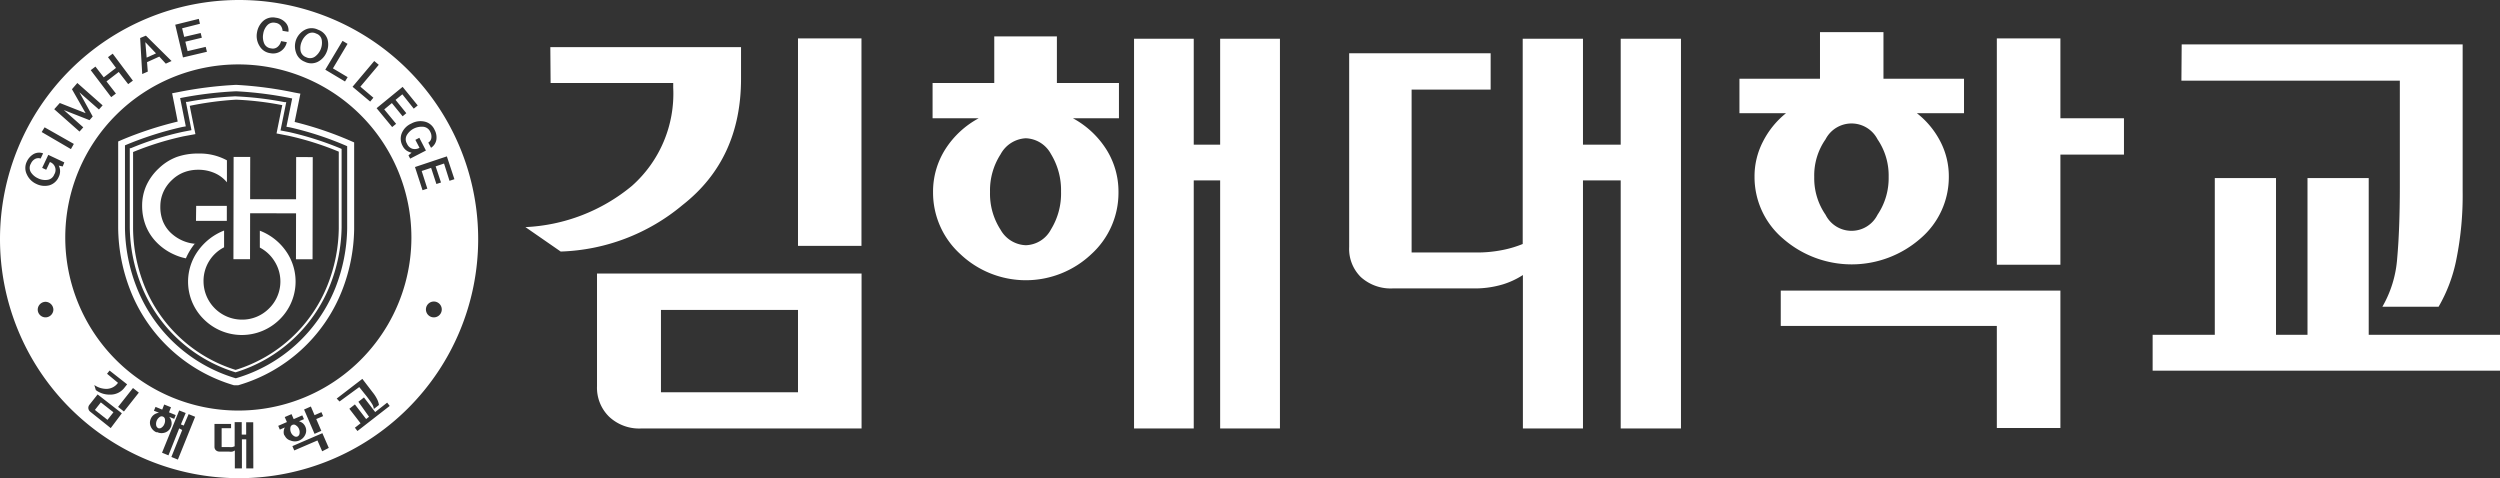 <svg xmlns="http://www.w3.org/2000/svg" viewBox="0 0 265.07 50.7">
  <rect x="0" y="0" width="265.07" height="50.7" fill="#333333" stroke="none"/>
  <defs>
    <style>
      .cls-1 {
        fill: #fff;
      }
    </style>
  </defs>
  <g id="Layer_2" data-name="Layer 2">
    <g id="Layer_1-2" data-name="Layer 1">
      <g>
        <path class="cls-1" d="M58.35,5H78.57V8.35q0,8.53-6.19,13.38a21.17,21.17,0,0,1-12.93,4.94l-3.74-2.59A19.06,19.06,0,0,0,67,19.71,13.06,13.06,0,0,0,71.38,9.3V8.8h-13Zm33,24V45.43H68a4.65,4.65,0,0,1-3.42-1.25,4.3,4.3,0,0,1-1.28-3.24V29ZM84.61,41.59V32.86H70.08v8.73Zm6.73-15.52H84.61v-22h6.73Z"/>
        <path class="cls-1" d="M113.76,12.54a9.61,9.61,0,0,1,3.49,3.22,8.37,8.37,0,0,1,1.34,4.62,8.78,8.78,0,0,1-2.87,6.56,10.1,10.1,0,0,1-13.9,0,8.8,8.8,0,0,1-2.89-6.56,8.37,8.37,0,0,1,1.34-4.62,9.56,9.56,0,0,1,3.5-3.22H98.88V8.8h6.54V3.86h6.64V8.8h6.58v3.74Zm-7.67,3.82a7.05,7.05,0,0,0-1.12,4,7,7,0,0,0,1.12,4A3.2,3.2,0,0,0,108.76,26a3.12,3.12,0,0,0,2.67-1.67,7.25,7.25,0,0,0,1.07-4,7.35,7.35,0,0,0-1.07-4,3.15,3.15,0,0,0-2.67-1.67A3.22,3.22,0,0,0,106.09,16.36Zm14.15,29.07V4.11h6.33V15.34h2.8V4.11h6.34V45.43h-6.34V19.13h-2.8v26.3Z"/>
        <path class="cls-1" d="M161.47,45.43V29.16a8.44,8.44,0,0,1-2.15,1,10.36,10.36,0,0,1-3.15.42h-8.48a4.72,4.72,0,0,1-3.4-1.2,4.2,4.2,0,0,1-1.24-3.19V5.65h15V9.5h-8.38V26.77h6.73a13.72,13.72,0,0,0,3-.28,11.53,11.53,0,0,0,2.05-.62V4.11h6.39V15.34h4V4.11h6.39V45.43h-6.39V19.13h-4v26.3Z"/>
        <path class="cls-1" d="M203.24,12a9.08,9.08,0,0,1,2.49,3,8,8,0,0,1,.9,3.74,8.56,8.56,0,0,1-3,6.54,11.06,11.06,0,0,1-14.6,0,8.55,8.55,0,0,1-3-6.54,8,8,0,0,1,.9-3.74,9.17,9.17,0,0,1,2.44-3h-4.94V8.35h8.54V3.41h6.73V8.35h8.54V12Zm8.48,22.56H188.81V30.81h29.65V45.38h-6.74ZM193.56,14.77a6.68,6.68,0,0,0-1.2,4,6.8,6.8,0,0,0,1.2,4,3.08,3.08,0,0,0,5.51,0,6.93,6.93,0,0,0,1.18-4,6.81,6.81,0,0,0-1.18-4,3.1,3.1,0,0,0-5.51,0Zm24.9-2.23h6.74v3.85h-6.74V28.07h-6.74v-24h6.74Z"/>
        <path class="cls-1" d="M241.32,18.88V35.5h3.34V18.88h6.49V35.5h13.92v3.8H228.24V35.5h6.59V18.88Zm-10-14.17h29.79V20.28a34.38,34.38,0,0,1-.67,7.24,16.25,16.25,0,0,1-1.88,5H252.6a12,12,0,0,0,1.57-5.14c.18-2,.28-4.54.28-7.63V8.55H231.29Z"/>
      </g>
      <g>
        <path class="cls-1" d="M25,9.68h.07a39.34,39.34,0,0,1,5.91.76l-.61,3,.36.06a34.19,34.19,0,0,1,6.08,2l0,8.38s0,.35,0,.35a17.94,17.94,0,0,1-1.25,6.29A16.26,16.26,0,0,1,25,40.11h0a16.24,16.24,0,0,1-10.52-9.67,17.8,17.8,0,0,1-1.23-6.29v-.31s0-8,0-8.43a36.16,36.16,0,0,1,6.09-1.95l.36-.06-.6-3A40.52,40.52,0,0,1,25,9.68M25,9a41.25,41.25,0,0,0-6.12.77l-.63.12s.49,2.45.59,3a38.59,38.59,0,0,0-5.92,1.94l-.39.17,0,8.87s0,.34,0,.34a18.64,18.64,0,0,0,1.28,6.55,16.94,16.94,0,0,0,11,10.09l.06,0h.29l.09,0a16.88,16.88,0,0,0,11-10,18.54,18.54,0,0,0,1.3-6.55v-.36l0-8.84-.39-.17a37,37,0,0,0-5.92-2l.61-3-.64-.12A40.75,40.75,0,0,0,25.07,9H25Z"/>
        <path class="cls-1" d="M25,10.57h.06a32.49,32.49,0,0,1,4.87.58c-.07.31-.61,3-.61,3l1.25.24a32,32,0,0,1,5.35,1.69l0,7.8v.34a16.84,16.84,0,0,1-1.19,6,15.32,15.32,0,0,1-9.75,9,15.31,15.31,0,0,1-9.7-9,16.89,16.89,0,0,1-1.17-5.94v-.33s0-6.86,0-7.83a31.71,31.71,0,0,1,5.36-1.67l1.25-.23s-.54-2.66-.6-3A34.45,34.45,0,0,1,25,10.57m0-.36h0a37.08,37.08,0,0,0-5.11.59l-.18,0,.59,3-.88.17a31.44,31.44,0,0,0-5.54,1.74l-.12,0v8.39a17.26,17.26,0,0,0,1.19,6.08,15.68,15.68,0,0,0,10,9.29H25a15.71,15.71,0,0,0,10-9.25,17.32,17.32,0,0,0,1.22-6.09v-.34l0-8-.11-.05A33.41,33.41,0,0,0,30.63,14l-.89-.17c.07-.31.61-3,.61-3l-.18,0a35.11,35.11,0,0,0-5.11-.61Z"/>
        <polygon class="cls-1" points="33.14 27.49 31.38 27.49 31.39 22.62 26.52 22.61 26.51 27.48 24.75 27.48 24.77 16.64 26.53 16.64 26.52 21.12 31.39 21.13 31.4 16.65 33.16 16.66 33.14 27.49"/>
        <path class="cls-1" d="M23.76,24.44v1.78a4,4,0,0,0-2.18,3.6,4.08,4.08,0,0,0,4.05,4.07,4,4,0,0,0,2.88-1.17,4,4,0,0,0,.57-5.06,4,4,0,0,0-1.53-1.41V24.46a6,6,0,0,1,2.74,2.12,5.62,5.62,0,0,1-.62,7.27,5.7,5.7,0,0,1-8.06,0A5.59,5.59,0,0,1,21,26.59a6.15,6.15,0,0,1,2.77-2.15"/>
        <path class="cls-1" d="M20.7,25.85a4.2,4.2,0,0,1-1.28-.31,4.37,4.37,0,0,1-1.33-.87,3.53,3.53,0,0,1-.84-1.27A4.13,4.13,0,0,1,17,21.86a3.74,3.74,0,0,1,.31-1.48,3.88,3.88,0,0,1,.93-1.3,3.79,3.79,0,0,1,1.26-.81A4.15,4.15,0,0,1,21,18a4.24,4.24,0,0,1,1.71.33,3.51,3.51,0,0,1,1.35,1h0V17a6,6,0,0,0-3-.72,6.71,6.71,0,0,0-2.31.36,5.54,5.54,0,0,0-1.89,1.19,5.76,5.76,0,0,0-1.34,1.83,5.21,5.21,0,0,0-.45,2.15,5.81,5.81,0,0,0,.37,2.08,5.3,5.3,0,0,0,1.1,1.74,6,6,0,0,0,2,1.39,5.48,5.48,0,0,0,1.17.37,6.79,6.79,0,0,1,.71-1.25,4.19,4.19,0,0,1,.26-.33m.1-2.39h3.27V21.83H20.8Z"/>
        <g>
          <path class="cls-1" d="M17.49,44.46a.34.34,0,0,0-.22-.29.35.35,0,0,0-.36.06.85.85,0,0,0-.3.39.88.88,0,0,0-.05.48.42.42,0,0,0,.22.3.37.37,0,0,0,.36-.07.79.79,0,0,0,.29-.38A.85.85,0,0,0,17.49,44.46Z"/>
          <path class="cls-1" d="M32.47,6.07A.9.9,0,0,0,33.4,6a1.83,1.83,0,0,0,.72-1.73.86.86,0,0,0-.6-.71.88.88,0,0,0-.93.07,1.78,1.78,0,0,0-.59.76,1.72,1.72,0,0,0-.13,1A.91.91,0,0,0,32.47,6.07Z"/>
          <path class="cls-1" d="M31.54,46.28a.4.4,0,0,0,.22-.31.85.85,0,0,0-.06-.49.77.77,0,0,0-.31-.37.36.36,0,0,0-.6.25.85.85,0,0,0,.06.49.8.8,0,0,0,.32.38A.39.39,0,0,0,31.54,46.28Z"/>
          <rect class="cls-1" x="10.53" y="42.74" width="1.02" height="1.7" transform="translate(-30.04 25.31) rotate(-51.8)"/>
          <polygon class="cls-1" points="16.54 5.66 15.42 4.48 15.42 4.48 15.41 4.48 15.55 6.11 16.54 5.66"/>
          <path class="cls-1" d="M25.4,0A25.35,25.35,0,1,0,50.7,25.4,25.35,25.35,0,0,0,25.4,0ZM45,12.89a1.51,1.51,0,0,1,1.07.86,1.7,1.7,0,0,1,.2,1.05,1.26,1.26,0,0,1-.57.87l-.29-.55a.68.68,0,0,0,.33-.52,1.05,1.05,0,0,0-.12-.62.9.9,0,0,0-.76-.54,1.9,1.9,0,0,0-1,.2,1.81,1.81,0,0,0-.71.66.89.89,0,0,0,0,.93.94.94,0,0,0,.57.54,1,1,0,0,0,.76-.1l-.44-.84.42-.22.7,1.35-1.67.86-.18-.35.33-.28a1.49,1.49,0,0,1-.58-.26,1.32,1.32,0,0,1-.37-.46,1.55,1.55,0,0,1-.08-1.37,1.93,1.93,0,0,1,1-1A2,2,0,0,1,45,12.89Zm-.71-1.71-.42.34L42.66,10l-.72.59L43.08,12l-.39.33-1.14-1.4-.81.67L42,13.13l-.42.34-1.65-2,2.76-2.26ZM39.68,6.47l.48.4L38.21,9.19l1.38,1.17-.34.41L37.38,9.2ZM36.85,4.65,35.3,7.25l1.56.93-.28.46L34.49,7.39l1.83-3.06Zm-5.43-.5a2,2,0,0,1,.93-1,1.53,1.53,0,0,1,1.37,0,1.58,1.58,0,0,1,1,1,2.06,2.06,0,0,1-.1,1.4,2,2,0,0,1-.92,1,1.52,1.52,0,0,1-1.38,0,1.55,1.55,0,0,1-.94-1A2,2,0,0,1,31.42,4.15Zm-4.17-.71a2.08,2.08,0,0,1,.67-1.23,1.54,1.54,0,0,1,1.33-.33,1.64,1.64,0,0,1,1,.49,1.18,1.18,0,0,1,.33,1l-.62-.1a1,1,0,0,0-.2-.55.83.83,0,0,0-.56-.3.89.89,0,0,0-.88.28,1.67,1.67,0,0,0-.41.88,1.77,1.77,0,0,0,.09,1,.88.88,0,0,0,.75.55.76.76,0,0,0,.68-.16,1.09,1.09,0,0,0,.37-.61l.61.11a1.51,1.51,0,0,1-.63.95,1.45,1.45,0,0,1-1.11.22,1.54,1.54,0,0,1-1.15-.76A2,2,0,0,1,27.25,3.44ZM21.08,2l.12.52L19.31,3l.22.91,1.75-.41L21.4,4l-1.75.42.24,1,1.92-.45.13.52-2.54.6-.82-3.47ZM15.47,3.78l2.72,2.69-.61.28L16.89,6l-1.3.59.08,1-.59.26-.22-3.82ZM10.12,7.06,11,8.2l1.3-1-.85-1.14.5-.37,2.14,2.86-.5.37-1-1.29-1.3,1,1,1.29-.5.38L9.62,7.44ZM6.34,10.92,9.08,12h0L7.63,9.46,8.2,8.8l2.68,2.37-.39.44L8.42,9.79h0l1.41,2.56-.34.39L6.77,11.67h0L8.83,13.5l-.4.45L5.75,11.58ZM4.73,13.5l3.1,1.76-.31.55L4.42,14Zm.09,20.15A.83.83,0,0,1,4,32.82.84.84,0,0,1,4.82,32a.85.85,0,0,1,.84.84A.84.84,0,0,1,4.82,33.65Zm1.83-16-.42-.09a1.33,1.33,0,0,1,0,1.19,1.57,1.57,0,0,1-1,.9,2,2,0,0,1-1.38-.15,2,2,0,0,1-1-1,1.53,1.53,0,0,1,0-1.38,1.79,1.79,0,0,1,.72-.79,1.21,1.21,0,0,1,1-.07l-.26.55a.74.74,0,0,0-.62.06,1,1,0,0,0-.41.47.88.88,0,0,0,0,.93,1.74,1.74,0,0,0,.74.63,1.7,1.7,0,0,0,1,.17.88.88,0,0,0,.73-.57.89.89,0,0,0-.46-1.32L4.9,18l-.43-.2.65-1.38,1.7.8Zm5.09,27.74L9.59,43.67a.54.54,0,0,1-.22-.36.52.52,0,0,1,.11-.39l.87-1.1,2.57,2Zm-.39-5.76.27-.34,1.86,1.46-.24.3a1.87,1.87,0,0,1-1.54.79,2.44,2.44,0,0,1-1.54-.48L10,40.82a2.22,2.22,0,0,0,1.35.41,1.51,1.51,0,0,0,1.16-.64l0,0Zm1.79,4-.62-.49,1.58-2,.62.49Zm3.48,2.22a1.14,1.14,0,0,1-.63-.61,1,1,0,0,1,0-.84,1,1,0,0,1,.35-.44,1.18,1.18,0,0,1,.52-.2l-.54-.21.17-.41.71.29.21-.54.72.29-.21.54.71.29-.16.4-.53-.21a1.11,1.11,0,0,1,.24.5.9.9,0,0,1-.06.56,1,1,0,0,1-.59.59A1.12,1.12,0,0,1,16.62,45.8Zm2.24,2.88-.69-.28,1.15-2.86L19,45.42l-1.14,2.86L17.18,48,19,43.52l.69.27L19.18,45l.3.12L20,43.91l.69.28Zm8,.93h-.75l0-3.08h-.46l0,3.08h-.75v-1.9a1,1,0,0,1-.25.12,1,1,0,0,1-.37,0h-1a.54.54,0,0,1-.4-.15.5.5,0,0,1-.14-.37l0-2.41,1.76,0v.45h-1v2h.79a1.3,1.3,0,0,0,.35,0l.24-.08V44.76h.75v1.32h.47V44.77h.75Zm3.3-3.47a.84.84,0,0,1-.08-.44,1.06,1.06,0,0,1,.12-.43l-.53.23-.17-.4.92-.4-.23-.53.72-.31.23.53.91-.4.18.4-.53.23a1.08,1.08,0,0,1,.4.2,1,1,0,0,1,.27.36,1,1,0,0,1,0,.85,1.21,1.21,0,0,1-.65.63,1.2,1.2,0,0,1-.91,0A.94.94,0,0,1,30.17,46.14Zm3.91-.51-.72.32-1.11-2.58.72-.32.39.92.73-.32.18.42-.73.31Zm.09,2.17-.5-1.15-2.46,1.06L31,47.3l3.18-1.37.68,1.56Zm1.54-5.59,2.72-2.09,1.11,1.45a3.87,3.87,0,0,1,.46.72,1.94,1.94,0,0,1,.19.6l-.54.42a1.37,1.37,0,0,0-.23-.59c-.12-.2-.3-.44-.52-.73l-.8-1L36,42.57Zm2.2,3.44-.27-.35.6-.47-1.19-1.54.59-.46,1.19,1.55.31-.24L38,42.6l.59-.46,1.19,1.55,1.27-1,.27.35ZM25.23,43.53A18.35,18.35,0,1,1,43.62,25.22,18.35,18.35,0,0,1,25.23,43.53ZM46,33.65a.84.84,0,1,1,.84-.83A.84.84,0,0,1,46,33.65Zm1.08-16.31-.89.3.57,1.71-.49.16-.56-1.71-1,.33L45.31,20l-.51.17L44,17.71l3.38-1.13L48.18,19l-.52.17Z"/>
        </g>
      </g>
    </g>
  </g>
</svg>
